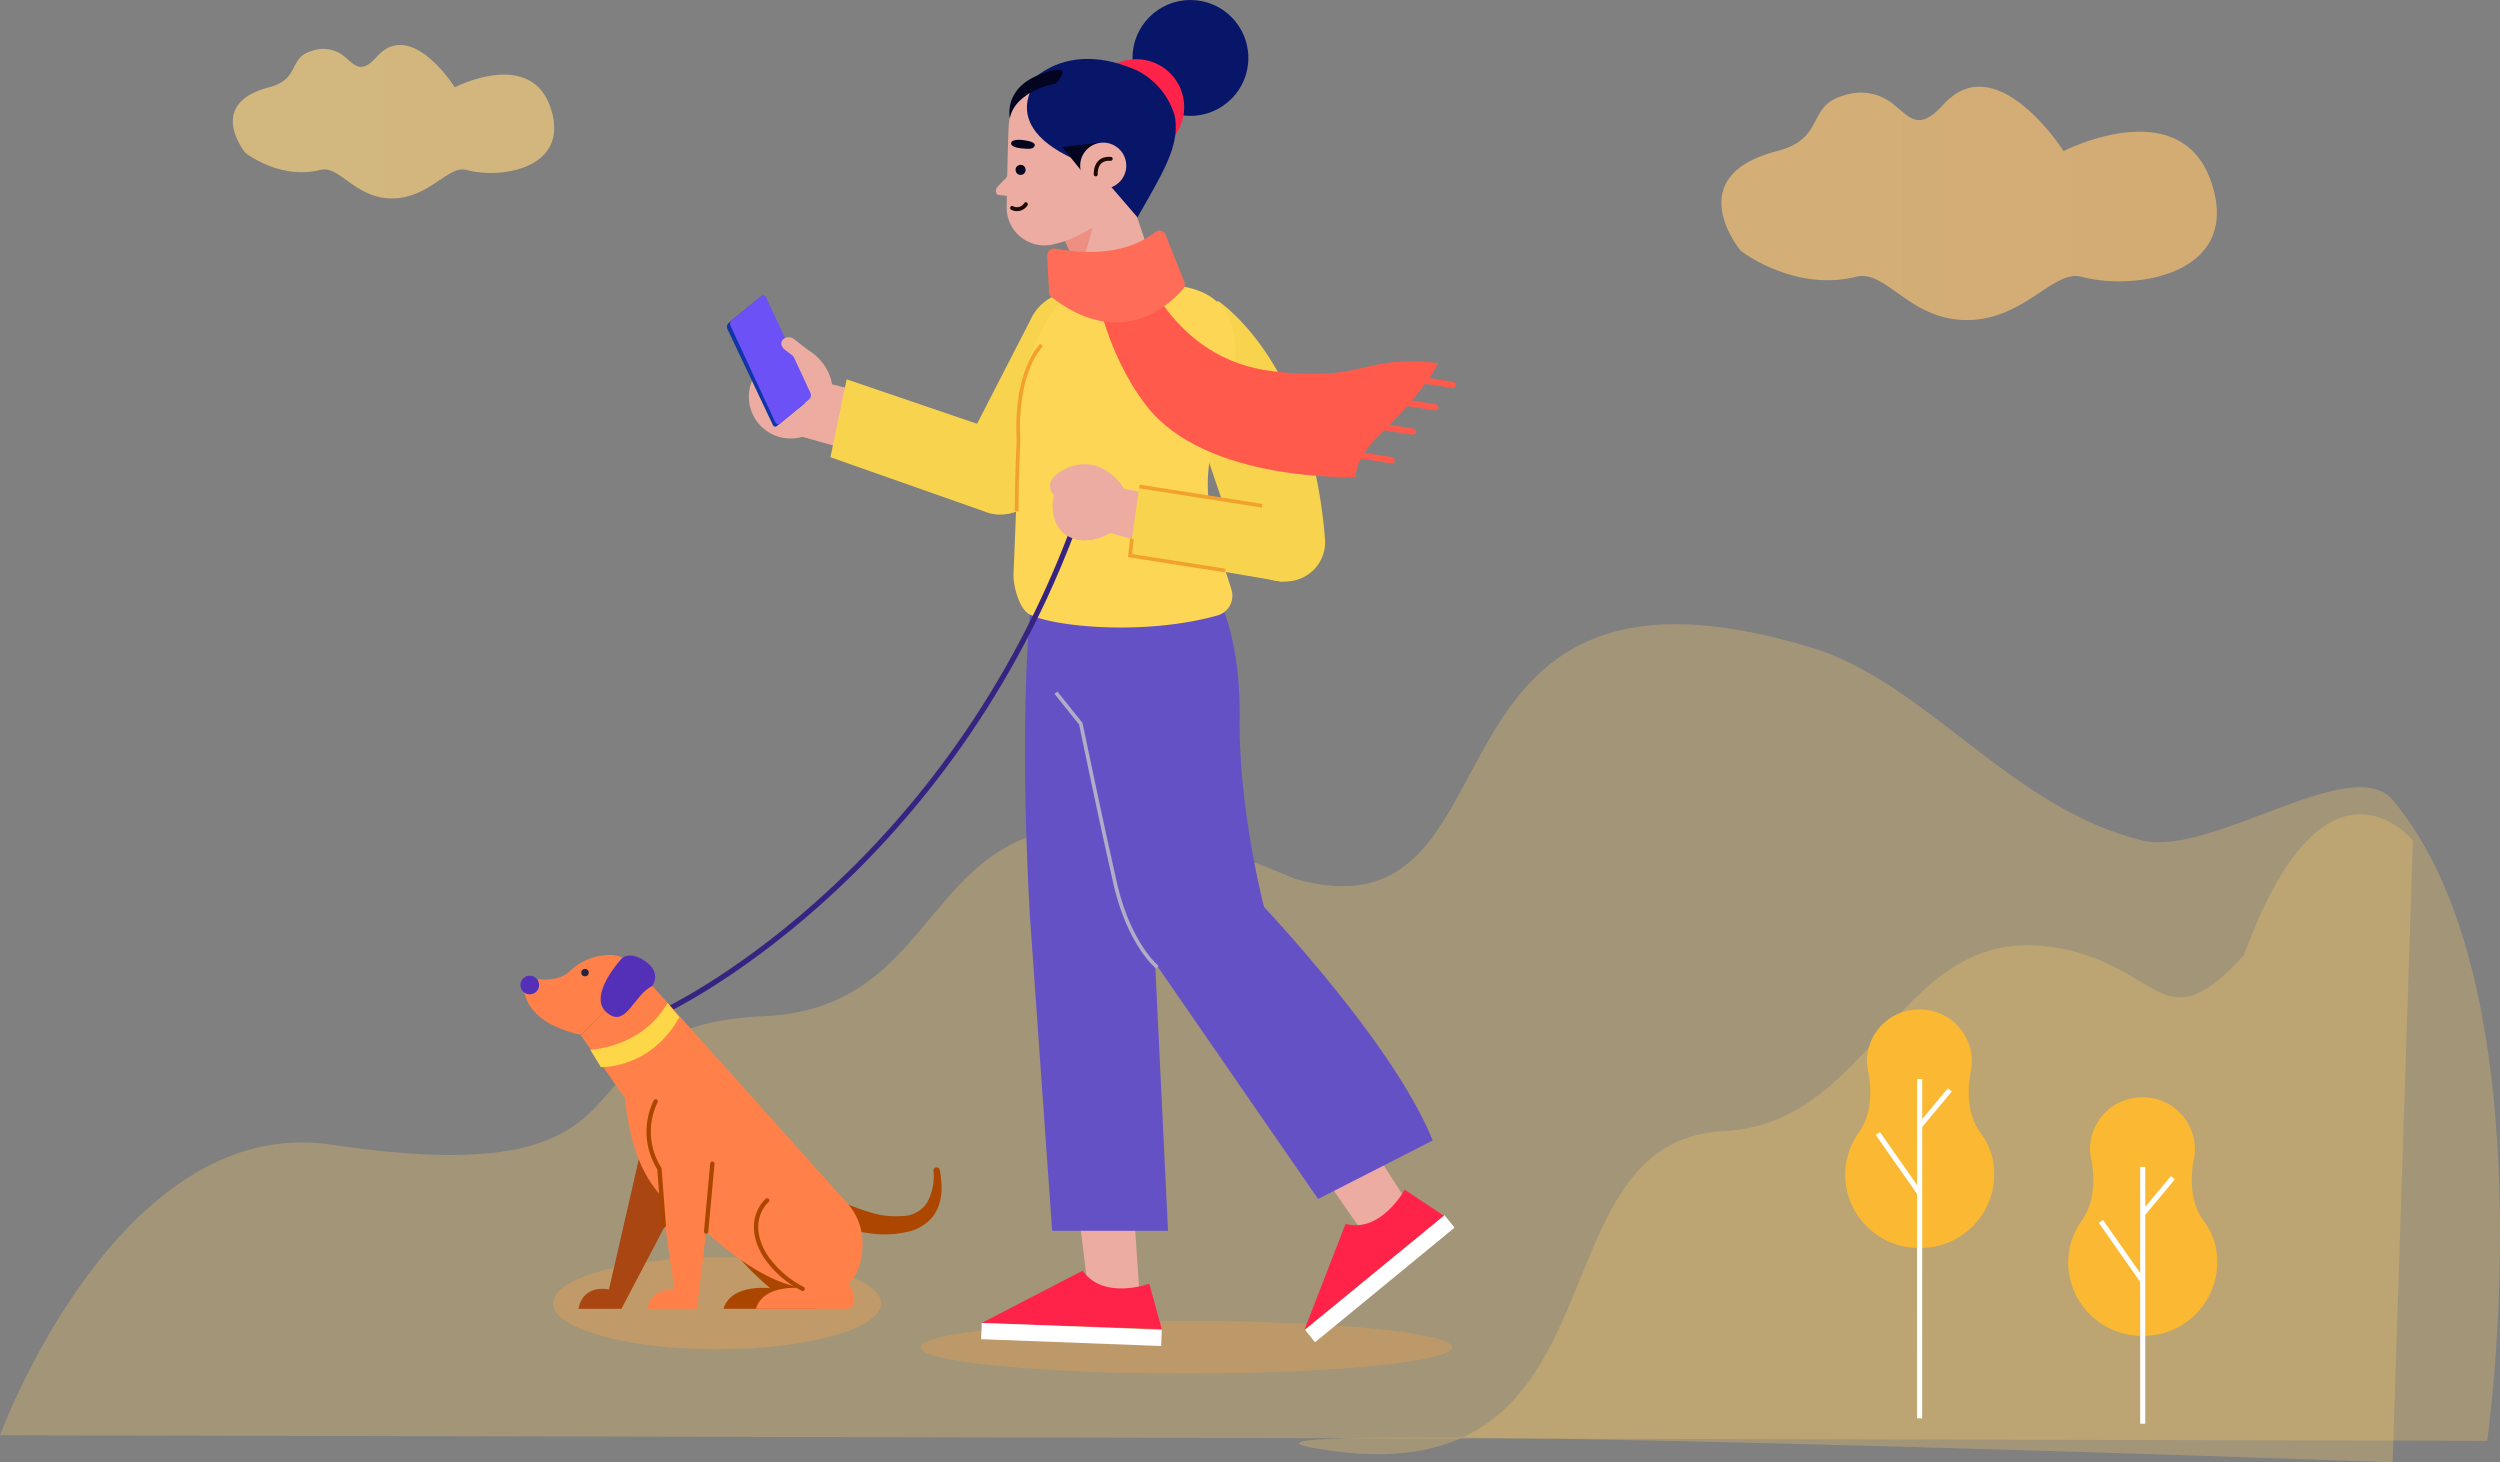 <svg xmlns="http://www.w3.org/2000/svg" xmlns:xlink="http://www.w3.org/1999/xlink" width="369.89" height="216.355" viewBox="0 0 369.89 216.355">
    <rect x="0" y="0" width="369.89" height="216.355" fill="#808080" stroke="none"/>
    <defs>
      <linearGradient id="linear-gradient" x1="1" y1="0.5" x2="0" y2="0.5" gradientUnits="objectBoundingBox">
        <stop offset="0" stop-color="#ffc36e"/>
        <stop offset="1" stop-color="#fed57f"/>
      </linearGradient>
    </defs>
    <g id="Group_20" data-name="Group 20" transform="translate(0 -0.645)">
      <path id="Path" d="M49,77c53.21,7.955,30.889-17.554,64-19,33.545-1.446,19.407-45.668,78.706-20.28,35.327,9.764,15.14-52.728,76.189-34.3C285.083,8.61,297.432,27.286,317,32c10.187,2.454,30.983-13.125,37-6,23.475,27.8,14,94.819,14,94.819L0,120S17.479,72.3,49,77Z" transform="translate(0 93)" fill="#faca65" opacity="0.287"/>
      <path id="Path_Copy" data-name="Path Copy" d="M3.6,95.224c46.9,7.955,30.813-45.554,60-47,22.989-1.124,25.842-31.832,50-27,15,3,15,14,27,1,12-33,25-17,25-17l-3,92S-24.187,90.524,3.6,95.224Z" transform="translate(191.402 119.776)" fill="#faca65" opacity="0.287"/>
      <g id="tree_copy" data-name="tree copy" transform="translate(306 163)">
        <path id="Path-2" data-name="Path" d="M20.226,18.5h0a.539.539,0,0,0-.119-.156c-2.548-3.272-1.752-8.064-1.513-9.116,0-.078.04-.117.04-.195V9h0a8.338,8.338,0,0,0,.119-1.4A7.691,7.691,0,0,0,10.989,0,7.692,7.692,0,0,0,3.225,7.6,5.617,5.617,0,0,0,3.384,9h0v.039c0,.078.04.117.04.195.239,1.091,1,5.882-1.513,9.116-.04.039-.04.078-.08.117V18.5h0A10.705,10.705,0,0,0,0,24.5,10.911,10.911,0,0,0,11.029,35.294,10.911,10.911,0,0,0,22.057,24.5,10.12,10.12,0,0,0,20.226,18.5Z" fill="#fab833"/>
        <path id="Path-3" data-name="Path" d="M.441,0V38" transform="translate(10.588 10.29)" fill="none" stroke="#fff" stroke-miterlimit="10" stroke-width="0.755"/>
        <path id="Path-4" data-name="Path" d="M0,0,6.176,8.824" transform="translate(4.844 18.359)" fill="none" stroke="#fff" stroke-miterlimit="10" stroke-width="0.755"/>
        <path id="Path-5" data-name="Path" d="M4.412,0,0,5.294" transform="translate(11.075 11.898)" fill="none" stroke="#fff" stroke-miterlimit="10" stroke-width="0.755"/>
      </g>
      <g id="tree_copy_3" data-name="tree copy 3" transform="translate(273 150)">
        <path id="Path-6" data-name="Path" d="M20.226,18.5h0a.539.539,0,0,0-.119-.156c-2.548-3.272-1.752-8.064-1.513-9.116,0-.078.04-.117.04-.195V9h0a8.338,8.338,0,0,0,.119-1.4A7.691,7.691,0,0,0,10.989,0,7.692,7.692,0,0,0,3.225,7.6,5.617,5.617,0,0,0,3.384,9h0v.039c0,.078.04.117.04.195.239,1.091,1,5.882-1.513,9.116-.04.039-.04.078-.08.117V18.5h0A10.705,10.705,0,0,0,0,24.5,10.911,10.911,0,0,0,11.029,35.294,10.911,10.911,0,0,0,22.057,24.5,10.12,10.12,0,0,0,20.226,18.5Z" fill="#fab833"/>
        <path id="Path-7" data-name="Path" d="M1.441,0,1.432,50.21" transform="translate(9.588 10.29)" fill="none" stroke="#fff" stroke-miterlimit="10" stroke-width="0.755"/>
        <path id="Path-8" data-name="Path" d="M0,0,6.176,8.824" transform="translate(4.844 18.359)" fill="none" stroke="#fff" stroke-miterlimit="10" stroke-width="0.755"/>
        <path id="Path-9" data-name="Path" d="M4.412,0,0,5.294" transform="translate(11.075 11.898)" fill="none" stroke="#fff" stroke-miterlimit="10" stroke-width="0.755"/>
      </g>
      <path id="Path_5_Copy_3" data-name="Path 5 Copy 3" d="M240.63,34.593c-9.191,2.292-17.071-3.837-17.071-3.837s-9.2-11.009,5.368-14.754c7.236-1.861,4.312-6.686,9.833-8.216A7.665,7.665,0,0,1,246.534,9.4c2.183,1.79,3.5,3.58,7.013-.293C261.41.43,271.319,16,271.319,16s17.321-8.892,21.871,4.648-11.2,16.1-19.223,13.943C269.83,33.481,265.492,41,257,41S245.084,33.483,240.63,34.593ZM13.382,18.789C7.42,20.3,2.309,16.268,2.309,16.268s-5.965-7.234,3.482-9.7c4.694-1.222,2.8-4.393,6.378-5.4a4.927,4.927,0,0,1,5.043,1.057c1.416,1.176,2.269,2.353,4.549-.194,5.1-5.7,11.528,4.535,11.528,4.535S44.524.73,47.475,9.627s-7.263,10.58-12.47,9.162C32.322,18.059,29.508,23,24,23S16.27,18.059,13.382,18.789Z" transform="translate(34 7)" opacity="0.655" fill="url(#linear-gradient)"/>
      <g id="character" transform="translate(77)">
        <ellipse id="Oval" cx="39.317" cy="3.883" rx="39.317" ry="3.883" transform="translate(59.188 196.097)" fill="#ffa446" opacity="0.288"/>
        <g id="girl" transform="translate(30.383)">
          <g id="Group_12" data-name="Group 12" transform="translate(0)">
            <g id="Group" transform="translate(37.784 80.176)">
              <g id="Group-2" data-name="Group">
                <g id="Group-3" data-name="Group" transform="translate(0 95.843)">
                  <path id="Path-10" data-name="Path" d="M1.935,15.759,0,0,8.478,1.382,9.584,17.971,1.475,16.22Z" transform="translate(14.008 0.645)" fill="#ecaca1"/>
                  <g id="Group-4" data-name="Group" transform="translate(0 11.98)">
                    <path id="Path-11" data-name="Path" d="M24.79,1.935S17.971,4.424,14.929,0L0,7.741l26.633.922Z" transform="translate(0.092 0.645)" fill="#ff234a"/>
                    <path id="Path-12" data-name="Path" d="M0,2.4,26.633,3.41l.092-2.4L.092,0Z" transform="translate(0 8.386)" fill="#fff"/>
                  </g>
                </g>
                <path id="Path-13" data-name="Path" d="M2.181,0S-1.505,14.284.707,55.2L4.024,102.11H21.166L16.281.737Z" transform="translate(6.482 0.461)" fill="#6451c5"/>
              </g>
              <g id="Group-5" data-name="Group" transform="translate(10.137 4.608)">
                <g id="Group-6" data-name="Group" transform="translate(36.863 81.098)">
                  <path id="Path-14" data-name="Path" d="M9.124,17.6,0,4.516,7.28,0l9.031,14.192L9.124,18.247Z" transform="translate(1.014 0.461)" fill="#ecaca1"/>
                  <g id="Group-7" data-name="Group" transform="translate(0 10.137)">
                    <path id="Path-15" data-name="Path" d="M14.837,0s-3.5,6.451-8.755,5.069L0,20.735,20.643,3.871Z" transform="translate(0.829 0.645)" fill="#ff234a"/>
                    <path id="Path-16" data-name="Path" d="M1.475,18.8,22.118,1.843,20.643,0,0,16.957Z" transform="translate(0.922 4.424)" fill="#fff"/>
                  </g>
                </g>
                <g id="Group-8" data-name="Group">
                  <path id="Path-17" data-name="Path" d="M21.933,0s5.9,5.622,5.714,21.749,4.884,32.9,4.884,32.9L14.008,56.584S3.5,34.559,0,1.382Z" transform="translate(0.461 0.276)" fill="#6451c5"/>
                  <path id="Path-18" data-name="Path" d="M14.1,0S35.665,22.025,42.024,37.692L25.067,46.355,0,10.045Z" transform="translate(14.653 46.908)" fill="#6451c5"/>
                  <path id="Path-19" data-name="Path" d="M15.022,40.641s-4.055-3.225-6.175-12.073C6.82,19.722,3.686,4.608,3.686,4.608L0,0" transform="translate(0.922 18.339)" fill="none" stroke="#b2acc7" stroke-miterlimit="10" stroke-width="0.55"/>
                </g>
              </g>
            </g>
            <g id="Group-9" data-name="Group" transform="translate(39.627)">
              <g id="Group-10" data-name="Group" transform="translate(13.824)">
                <circle id="Oval-2" data-name="Oval" cx="8.571" cy="8.571" r="8.571" transform="translate(6.727 0.645)" fill="#081669"/>
                <circle id="Oval-3" data-name="Oval" cx="7.096" cy="7.096" r="7.096" transform="translate(0.184 9.4)" fill="#ff234a"/>
              </g>
              <path id="Path-20" data-name="Path" d="M0,9.492,3.594,20.367l9.953-4.055L8.018,0Z" transform="translate(10.69 25.343)" fill="#ecaca1"/>
              <path id="Path-21" data-name="Path" d="M2.3,6.82C2.212,6.635,4.147,0,4.147,0L0,1.843Z" transform="translate(10.506 34.374)" fill="#ed9083"/>
              <path id="Path-22" data-name="Path" d="M5.716.2S.555,1.028.278,7.571c0,0-.184,4.7-.276,11.52A5.6,5.6,0,0,0,6.637,24.8a16.468,16.468,0,0,0,6.635-3.041L16.222,19c7-7.833.553-20.275-9.769-18.892A2.29,2.29,0,0,0,5.716.2Z" transform="translate(1.933 12.059)" fill="#ecaca1"/>
              <path id="Path-23" data-name="Path" d="M2.791,0,.3,2.58c-.461.369-.369,1.29.092,1.29l2.3.276V0Z" transform="translate(0.342 25.62)" fill="#ecaca1"/>
              <g id="Group-11" data-name="Group" transform="translate(1.843 21.196)">
                <path id="Path-24" data-name="Path" d="M1.844.051S.093-.226,0,.512c0,0-.092.553,1.382.737S3.319,1.341,3.5.88,2.674.143,1.844.051Z" transform="translate(0.736 0.134)" fill="#03041f"/>
                <circle id="Oval-4" data-name="Oval" cx="0.737" cy="0.737" r="0.737" transform="translate(1.288 3.996) rotate(-10.748)" fill="#03041f"/>
                <path id="Path-25" data-name="Path" d="M0,.645A1.549,1.549,0,0,0,2.027.092" transform="translate(0.897 9.576)" fill="none" stroke="#1d0a05" stroke-linecap="round" stroke-linejoin="round" stroke-miterlimit="10" stroke-width="0.586"/>
              </g>
              <path id="Path-26" data-name="Path" d="M10.6,14.5S13.639-1.258,0,5.1c0,0,5.253-8.663,17.233-3.41a10.924,10.924,0,0,1,5.622,6.82c.737,4.331-1.659,8.11-5.529,14.929l-4.608-5.345A18.342,18.342,0,0,0,10.6,14.5Z" transform="translate(3.963 9.368)" fill="#081669"/>
              <path id="Path-27" data-name="Path" d="M14.056,7.872l-2.765,6.543C-6.126,8.978,1.8.776,1.8.776S15.9-3.463,14.056,7.872Z" transform="translate(4.928 11.388)" fill="#081669"/>
              <path id="Path-28" data-name="Path" d="M0,.645,3.133,4.516,5.529,0Z" transform="translate(10.137 21.749)" fill="#03041f"/>
              <path id="Path-29" data-name="Path" d="M6.891,2.064S.9,3.078.071,7.225c0,0-1.014-4.516,4.608-6.543C10.208-1.438,6.891,2.064,6.891,2.064Z" transform="translate(2.325 10.93)" fill="#03041f"/>
              <g id="Group-12" data-name="Group" transform="translate(11.98 21.196)">
                <circle id="Oval-5" data-name="Oval" cx="3.41" cy="3.41" r="3.41" transform="translate(0.829 0.553)" fill="#ecaca1"/>
                <path id="Path-30" data-name="Path" d="M0,2.314S-.181-.175,2.215.01" transform="translate(3.13 2.939)" fill="none" stroke="#1d0a05" stroke-linecap="round" stroke-linejoin="round" stroke-miterlimit="10" stroke-width="0.586"/>
              </g>
            </g>
            <g id="Group-13" data-name="Group" transform="translate(0 34.098)">
              <path id="Path-31" data-name="Path" d="M5.99,0S19.722,8.755,21.841,35.2a5.811,5.811,0,0,1-5.069,6.267h0c-2.949.461-6.727-1.382-7.557-4.239L0,10.045Z" transform="translate(66.814 11.059)" fill="#f8d44e"/>
              <g id="Group-14" data-name="Group" transform="translate(0 9.216)">
                <path id="Path-32" data-name="Path" d="M10.6,4.243.555,23.78a6.576,6.576,0,0,0,2.857,8.386h0a6.511,6.511,0,0,0,8.755-2.673L23.41,10.6a7.1,7.1,0,0,0-1.751-8.939h0A7.117,7.117,0,0,0,10.6,4.243Z" transform="translate(34.464 0.457)" fill="#f8d44e"/>
                <g id="Group-15" data-name="Group" transform="translate(2.765 8.294)">
                  <g id="Group-16" data-name="Group">
                    <circle id="Oval-6" data-name="Oval" cx="6.175" cy="6.175" r="6.175" transform="translate(0.645 1.567)" fill="#ecaca1"/>
                    <path id="Path-33" data-name="Path" d="M0,1.569S.276-.919,3.225.371c2.488,1.106,5.99,4.976,3.133,10.414Z" transform="translate(5.622 0.182)" fill="#ecaca1"/>
                    <path id="Path-34" data-name="Path" d="M16.68,3.5,3.041,0,0,8.11l14.653,4.147Z" transform="translate(8.478 5.529)" fill="#edac9f"/>
                  </g>
                  <path id="Path-35" data-name="Path" d="M27,8.386,2.4,0,0,11.52l22.763,8.018a5.962,5.962,0,0,0,8.2-4.424h0A5.781,5.781,0,0,0,27,8.386Z" transform="translate(12.718 5.161)" fill="#f8d44e"/>
                </g>
                <g id="Group-17" data-name="Group" transform="translate(0 0.922)">
                  <path id="Path-36" data-name="Path" d="M11.436,15.3,7.381,18.616c-.184.184-.553.092-.645-.276L.1,4.331A.806.806,0,0,1,.193,3.41L4.248.092C4.432-.092,4.8,0,4.893.369l6.635,14.008A.848.848,0,0,1,11.436,15.3Z" transform="translate(0.176 0.829)" fill="#0f35a9"/>
                  <path id="Path-37" data-name="Path" d="M11.708,15.39,7.376,18.984c-.276.184-.553.092-.737-.276L.1,4.608A.693.693,0,0,1,.28,3.686L4.612.092c.276-.184.553-.092.737.276l6.543,14.1A.847.847,0,0,1,11.708,15.39Z" transform="translate(0.641 0.092)" fill="#6c51f7"/>
                </g>
                <path id="Path-38" data-name="Path" d="M5.058,4.843,5.15,2.815,1.833.235A1.246,1.246,0,0,0,.266.327h0C-.011.6-.195,1.064.358,1.709l4.424,3.41" transform="translate(8.213 7.23)" fill="#ecaca1"/>
              </g>
              <g id="Group-18" data-name="Group" transform="translate(42.392 8.294)">
                <path id="Path-39" data-name="Path" d="M6.089,3.414A29.783,29.783,0,0,0,.651,20.094v.645C.836,22.49.283,35.669.006,42.488c-.092,1.751.829,5.161,2.3,5.99,3.133,1.751,16.68,3.318,27.924.184a3.045,3.045,0,0,0,2.027-3.778c-1.2-4.147-5.437-14.008-2.488-21.841C36.869,4.336,30.049.926,25.073,0c-.645-.092-3.041,1.382-3.686,1.382l-11.8.184A3.992,3.992,0,0,0,6.089,3.414Z" transform="translate(0.178 0.641)" fill="#fdd656"/>
                <path id="Path-40" data-name="Path" d="M3.686,0S-.276,3.686.276,14.1c0,0-.276,4.976-.276,10.506" transform="translate(0.645 9.308)" fill="none" stroke="#f3a12d" stroke-miterlimit="10" stroke-width="0.55"/>
              </g>
              <g id="Group-19" data-name="Group" transform="translate(47)">
                <g id="Group-20" data-name="Group" transform="translate(7.373 4.608)">
                  <path id="Path-41" data-name="Path" d="M6.82,0s4.516,14.653,19.629,16.4c14.192,1.659,12.718-2.488,24.514-1.2,0,0-1.843,3.963-8.663,10.6-3.778,3.594-3.594,6.267-3.594,6.267S16.5,32.9,7.741,21.473C1.475,13.363,0,2.949,0,2.949Z" transform="translate(0.092 0.461)" fill="#ff5a4c"/>
                  <g id="Group-21" data-name="Group" transform="translate(35.941 16.588)">
                    <path id="Path-42" data-name="Path" d="M7.465,2.027c.184,0,.461-.184.461-.369a.505.505,0,0,0-.369-.553L.553,0A.505.505,0,0,0,0,.369.505.505,0,0,0,.369.922l7.1,1.106Z" transform="translate(9.769 0.737)" fill="#ff5a4c"/>
                    <path id="Path-43" data-name="Path" d="M7.465,2.051c.184,0,.461-.184.461-.369a.505.505,0,0,0-.369-.553L.553.024C.276-.068.092.116,0,.393A.505.505,0,0,0,.369.946l7.1,1.106Z" transform="translate(7.188 4.031)" fill="#ff5a4c"/>
                    <path id="Path-44" data-name="Path" d="M7.465,2.027c.184,0,.461-.184.461-.369a.505.505,0,0,0-.369-.553L.553,0A.505.505,0,0,0,0,.369.505.505,0,0,0,.369.922l7.1,1.106Z" transform="translate(3.871 7.649)" fill="#ff5a4c"/>
                    <path id="Path-45" data-name="Path" d="M7.465,2.051c.184,0,.461-.184.461-.369a.505.505,0,0,0-.369-.553L.553.024C.276-.068.092.116,0,.393A.505.505,0,0,0,.369.946l7.1,1.106Z" transform="translate(0.737 11.864)" fill="#ff5a4c"/>
                  </g>
                </g>
                <path id="Path-46" data-name="Path" d="M1.2,2.652c2.857.553,9.769,1.475,14.745-2.4A.971.971,0,0,1,17.51.625l2.765,6.912a1,1,0,0,1-.184,1.106C18.339,10.67,11.151,17.95.645,9.84A.838.838,0,0,1,.276,9.1L0,3.758A1.088,1.088,0,0,1,1.2,2.652Z" transform="translate(0.553 0.666)" fill="#ff6c58"/>
              </g>
            </g>
          </g>
          <g id="Group-22" data-name="Group" transform="translate(47.922 69.118)">
            <g id="Group-23" data-name="Group">
              <g id="Group-24" data-name="Group">
                <path id="Oval-7" data-name="Oval" d="M4.693,10.628c2.912,0,6.366-2.044,6.366-5.1A5.529,5.529,0,0,0,0,5.529C0,8.583,1.781,10.628,4.693,10.628Z" transform="translate(0.461 0.829)" fill="#ecaca1"/>
                <path id="Path-47" data-name="Path" d="M.7,4.681s-1.843-1.659.461-3.318S7.425-1.217,10.743,3.3Z" transform="translate(0.039 0.203)" fill="#ecaca1"/>
              </g>
              <path id="Path-48" data-name="Path" d="M1.014,0,9.861,1.843l-1.935,7.1L0,6.727Z" transform="translate(8.018 3.41)" fill="#edac9f"/>
            </g>
            <path id="Path-49" data-name="Path" d="M16.588,2.488C16.035,2.3,1.475,0,1.475,0L0,10.229,22.671,14.1Z" transform="translate(11.796 3.502)" fill="#f8d44e"/>
            <path id="Path-50" data-name="Path" d="M18.155,2.857,0,0" transform="translate(13.271 3.502)" fill="none" stroke="#f3a12d" stroke-miterlimit="10" stroke-width="0.55"/>
            <path id="Path-51" data-name="Path" d="M14.1,4.7,0,2.488.276,0" transform="translate(11.888 11.243)" fill="none" stroke="#f3a12d" stroke-miterlimit="10" stroke-width="0.55"/>
          </g>
        </g>
        <g id="Group-25" data-name="Group" transform="translate(0 69.896)">
          <ellipse id="Oval_Copy_2" data-name="Oval Copy 2" cx="24.269" cy="6.795" rx="24.269" ry="6.795" transform="translate(4.825 116.793)" fill="#ffa446" opacity="0.32"/>
          <g id="dog">
            <path id="Path-52" data-name="Path" d="M0,70.635S40.455,51.815,60.214,0" transform="translate(21.302 9.708)" fill="none" stroke="#372482" stroke-miterlimit="10" stroke-width="0.784"/>
            <path id="Oval-8" data-name="Oval" d="M4.693,10.628c2.912,0,6.366-2.044,6.366-5.1A5.529,5.529,0,0,0,0,5.529C0,8.583,1.781,10.628,4.693,10.628Z" transform="translate(78.765 0.051)" fill="#ecaca1"/>
            <g id="Group-26" data-name="Group" transform="translate(0 71.404)">
              <path id="Path-53" data-name="Path" d="M2.695,4.884A34.1,34.1,0,0,0,7.3,6.635a12.223,12.223,0,0,0,4.792.553,4.34,4.34,0,0,0,3.686-2.027A8.017,8.017,0,0,0,16.7.461h0A.435.435,0,0,1,17.164,0a.422.422,0,0,1,.461.369A14.066,14.066,0,0,1,17.9,3.133a7.864,7.864,0,0,1-.553,2.857,5.469,5.469,0,0,1-1.935,2.4,6.54,6.54,0,0,1-2.857,1.2,14.931,14.931,0,0,1-5.714.092,30,30,0,0,1-5.529-1.29,1.854,1.854,0,0,1-1.2-2.4,1.854,1.854,0,0,1,2.4-1.2c-.092,0,0,.092.184.092Z" transform="translate(44.411 32.071)" fill="#ad4600"/>
              <path id="Path-54" data-name="Path" d="M7,1.058A4.448,4.448,0,0,0,.638,1.7c-3.225,3.41,6.82,11.612,6.82,11.612S1.652,12.577.546,16.356H14a1.121,1.121,0,0,0,1.106-1.106h0a4.46,4.46,0,0,0-.922-2.673L11.236,8.891Z" transform="translate(29.511 36.634)" fill="#ab4600"/>
              <path id="Path-55" data-name="Path" d="M9.124,0,4.516,20.09S.737,19.169,0,22.947H6.359L16.68,3.318Z" transform="translate(8.584 30.043)" fill="#a94612"/>
              <path id="Path-56" data-name="Path" d="M9.031,0,39.443,33.914a8.789,8.789,0,0,1,2.212,6.175c-.092,2.765-.922,5.99-4.055,6.359-5.529.737-11.427-.737-22.118-11.151,0,0-7.649-2.212-8.939-16.957L0,9.031Z" transform="translate(8.953 3.502)" fill="#ff8149"/>
              <path id="Path-57" data-name="Path" d="M7,1.058A4.448,4.448,0,0,0,.638,1.7c-3.225,3.41,6.82,11.612,6.82,11.612S1.652,12.577.546,16.356H14a1.121,1.121,0,0,0,1.106-1.106h0a4.46,4.46,0,0,0-.922-2.673L11.236,8.891Z" transform="translate(34.303 36.634)" fill="#ff8149"/>
              <path id="Path-58" data-name="Path" d="M17.533,2.857S15.782,0,12.833,0A8.631,8.631,0,0,0,6.751,2.488C4.539,4.516.115,3.225.115,3.225S-1.636,9.584,8.5,11.8Z" transform="translate(0.451 0.645)" fill="#ff8149"/>
              <path id="Path-59" data-name="Path" d="M3.166.383S-2,5.912.862,8.4,4.825,5.912,7.589,4.53c0,0,1.475-1.751-.737-3.5C4.456-.815,3.166.383,3.166.383Z" transform="translate(11.87 0.723)" fill="#5430b8"/>
              <circle id="Oval-9" data-name="Oval" cx="1.382" cy="1.382" r="1.382" transform="translate(0 3.7)" fill="#5430b8"/>
              <path id="Path-60" data-name="Path" d="M1.567,9.492,0,6.912c.461,0,7.741-.461,11.427-6.912l1.751,2.12C9.031,9.492,2.212,9.492,1.567,9.492Z" transform="translate(10.335 7.741)" fill="#fed748"/>
              <circle id="Oval-10" data-name="Oval" cx="0.553" cy="0.553" r="0.553" transform="translate(9 2.7)" fill="#28233c"/>
              <path id="Path-61" data-name="Path" d="M1.751,1.29,3.963,16.773S.461,16.4,0,19.629H7.28L9.676,0Z" transform="translate(18.814 33.361)" fill="#ff8149"/>
              <path id="Path-62" data-name="Path" d="M1.06,0a10.212,10.212,0,0,0,.553,9.953l.645,8.386" transform="translate(18.952 22.302)" fill="none" stroke="#ab4600" stroke-linecap="round" stroke-linejoin="round" stroke-miterlimit="10" stroke-width="0.643"/>
              <path id="Path-63" data-name="Path" d="M1.642,0s-3.5,2.949-.276,8.2a14.811,14.811,0,0,0,5.529,4.884" transform="translate(34.866 36.955)" fill="none" stroke="#ab4600" stroke-linecap="round" stroke-linejoin="round" stroke-miterlimit="10" stroke-width="0.643"/>
              <path id="Path-64" data-name="Path" d="M0,10.045.922,0" transform="translate(27.476 31.518)" fill="none" stroke="#ab4600" stroke-linecap="round" stroke-linejoin="round" stroke-miterlimit="10" stroke-width="0.643"/>
            </g>
          </g>
        </g>
      </g>
    </g>
  </svg>
  